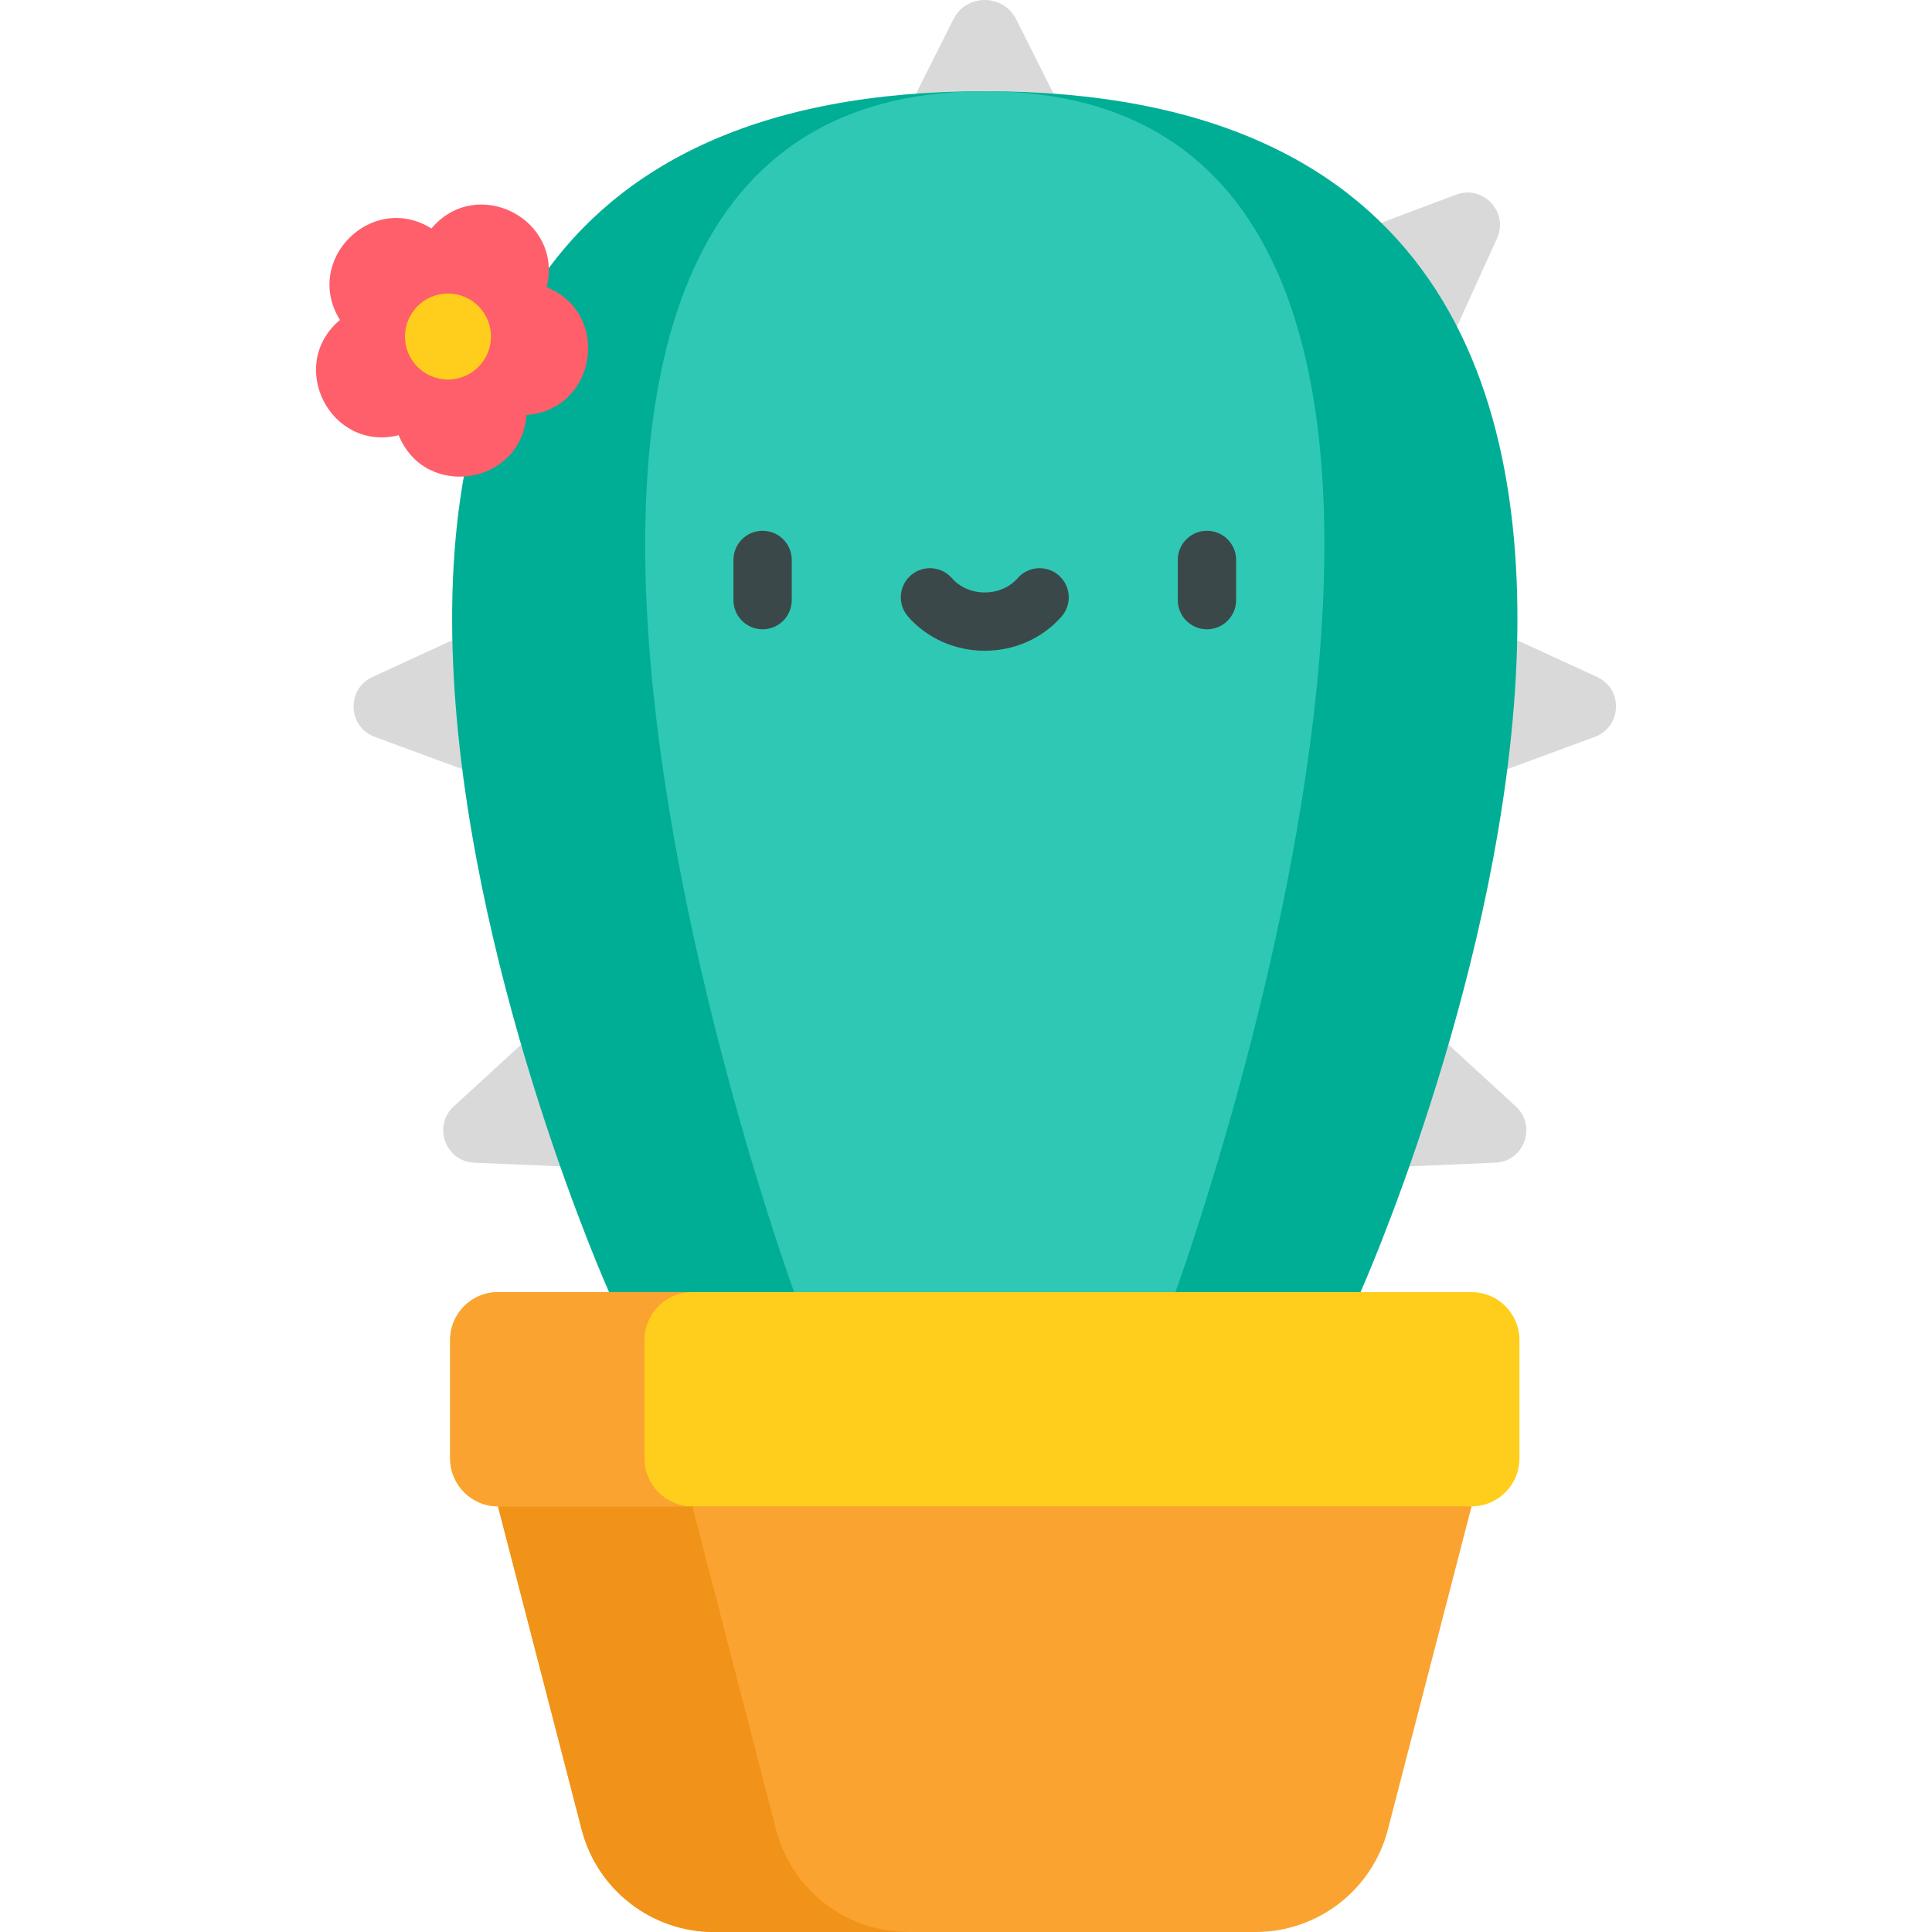 <?xml version="1.0" encoding="iso-8859-1"?>
<!-- Generator: Adobe Illustrator 19.0.0, SVG Export Plug-In . SVG Version: 6.00 Build 0)  -->
<svg version="1.1" id="Capa_1" xmlns="http://www.w3.org/2000/svg" xmlns:xlink="http://www.w3.org/1999/xlink" x="0px" y="0px"
	 viewBox="0 0 512 512" style="enable-background:new 0 0 512 512;" xml:space="preserve">
<path style="fill:#FAA330;" d="M260.977,370.814l-129.002,28.388l22.181,85.661C158.293,500.84,172.71,512,189.216,512h143.523
	c16.506,0,30.923-11.16,35.06-27.138l22.181-85.661L260.977,370.814z"/>
<path style="fill:#F09318;" d="M205.666,484.862l-22.181-85.661l103.248-22.721l-25.755-5.667l-129.002,28.388l22.181,85.661
	C158.294,500.84,172.711,512,189.217,512h51.509C224.22,512,209.803,500.84,205.666,484.862z"/>
<g>
	<path style="fill:#D9D9D9;" d="M385.876,51.587l-30.05,11.301l27.617,29.525l13.279-29.23
		C399.89,56.211,393.043,48.891,385.876,51.587z"/>
	<path style="fill:#D9D9D9;" d="M423.256,179.413l-29.164-13.423l-1.577,40.398l30.122-11.108
		C429.822,192.628,430.212,182.614,423.256,179.413z"/>
	<path style="fill:#D9D9D9;" d="M401.709,293.217l-23.652-21.711l-13.874,37.972l32.077-1.35
		C403.91,307.809,407.349,298.396,401.709,293.217z"/>
	<path style="fill:#D9D9D9;" d="M98.698,179.413l29.164-13.423l1.577,40.398l-30.122-11.108
		C92.133,192.628,91.742,182.614,98.698,179.413z"/>
	<path style="fill:#D9D9D9;" d="M120.246,293.217l23.652-21.711l13.874,37.972l-32.077-1.35
		C118.045,307.809,114.605,298.396,120.246,293.217z"/>
	<path style="fill:#D9D9D9;" d="M269.302,5.133c-3.44-6.845-13.21-6.845-16.649,0l-11.888,23.658h40.425L269.302,5.133z"/>
</g>
<path style="fill:#00AE95;" d="M161.402,342.426c0,0-142.298-318.251,99.575-318.251s99.575,318.251,99.575,318.251l-99.575,28.388
	L161.402,342.426z"/>
<path style="fill:#2FC8B4;" d="M311.498,342.426c0,0,116.388-318.251-50.52-318.251s-50.52,318.251-50.52,318.251l50.52,28.388
	L311.498,342.426z"/>
<g>
	<path style="fill:#3B484A;" d="M202.097,166.77c-4.267,0-7.726-3.459-7.726-7.726v-10.656c0-4.267,3.459-7.726,7.726-7.726
		c4.267,0,7.726,3.459,7.726,7.726v10.656C209.823,163.31,206.364,166.77,202.097,166.77z"/>
	<path style="fill:#3B484A;" d="M319.858,166.77c-4.267,0-7.726-3.459-7.726-7.726v-10.656c0-4.267,3.459-7.726,7.726-7.726
		s7.726,3.459,7.726,7.726v10.656C327.584,163.31,324.125,166.77,319.858,166.77z"/>
	<path style="fill:#3B484A;" d="M260.978,172.457c-7.894,0-15.312-3.307-20.35-9.072c-2.808-3.213-2.48-8.094,0.734-10.902
		c3.213-2.807,8.094-2.48,10.902,0.733c2.104,2.408,5.28,3.788,8.714,3.788c3.434,0,6.611-1.38,8.714-3.788
		c2.808-3.212,7.689-3.541,10.902-0.732c3.213,2.808,3.541,7.689,0.732,10.902C276.289,169.152,268.871,172.457,260.978,172.457z"/>
</g>
<path style="fill:#FF5E6B;" d="M144.877,76.112c4.473-18.085-18.543-29.812-30.545-15.564l0,0
	c-15.817-9.842-34.084,8.424-24.241,24.241c-14.248,12.002-2.521,35.018,15.564,30.545l0,0l0,0
	c7.011,17.26,32.525,13.218,33.86-5.363l0,0l0,0C158.096,108.637,162.137,83.123,144.877,76.112L144.877,76.112L144.877,76.112z"/>
<g>
	<circle style="fill:#FFCE1C;" cx="118.718" cy="89.183" r="11.394"/>
	<path style="fill:#FFCE1C;" d="M389.979,342.426H131.975c-7.006,0-12.686,5.679-12.686,12.686v31.404
		c0,7.006,5.679,12.686,12.686,12.686h258.005c7.006,0,12.686-5.679,12.686-12.686v-31.404
		C402.665,348.106,396.986,342.426,389.979,342.426z"/>
</g>
<path style="fill:#FAA330;" d="M170.798,386.516v-31.403c0-7.006,5.679-12.686,12.686-12.686h-51.509
	c-7.006,0-12.686,5.679-12.686,12.686v31.403c0,7.006,5.679,12.686,12.686,12.686h51.509
	C176.478,399.202,170.798,393.522,170.798,386.516z"/>
<g>
</g>
<g>
</g>
<g>
</g>
<g>
</g>
<g>
</g>
<g>
</g>
<g>
</g>
<g>
</g>
<g>
</g>
<g>
</g>
<g>
</g>
<g>
</g>
<g>
</g>
<g>
</g>
<g>
</g>
</svg>
